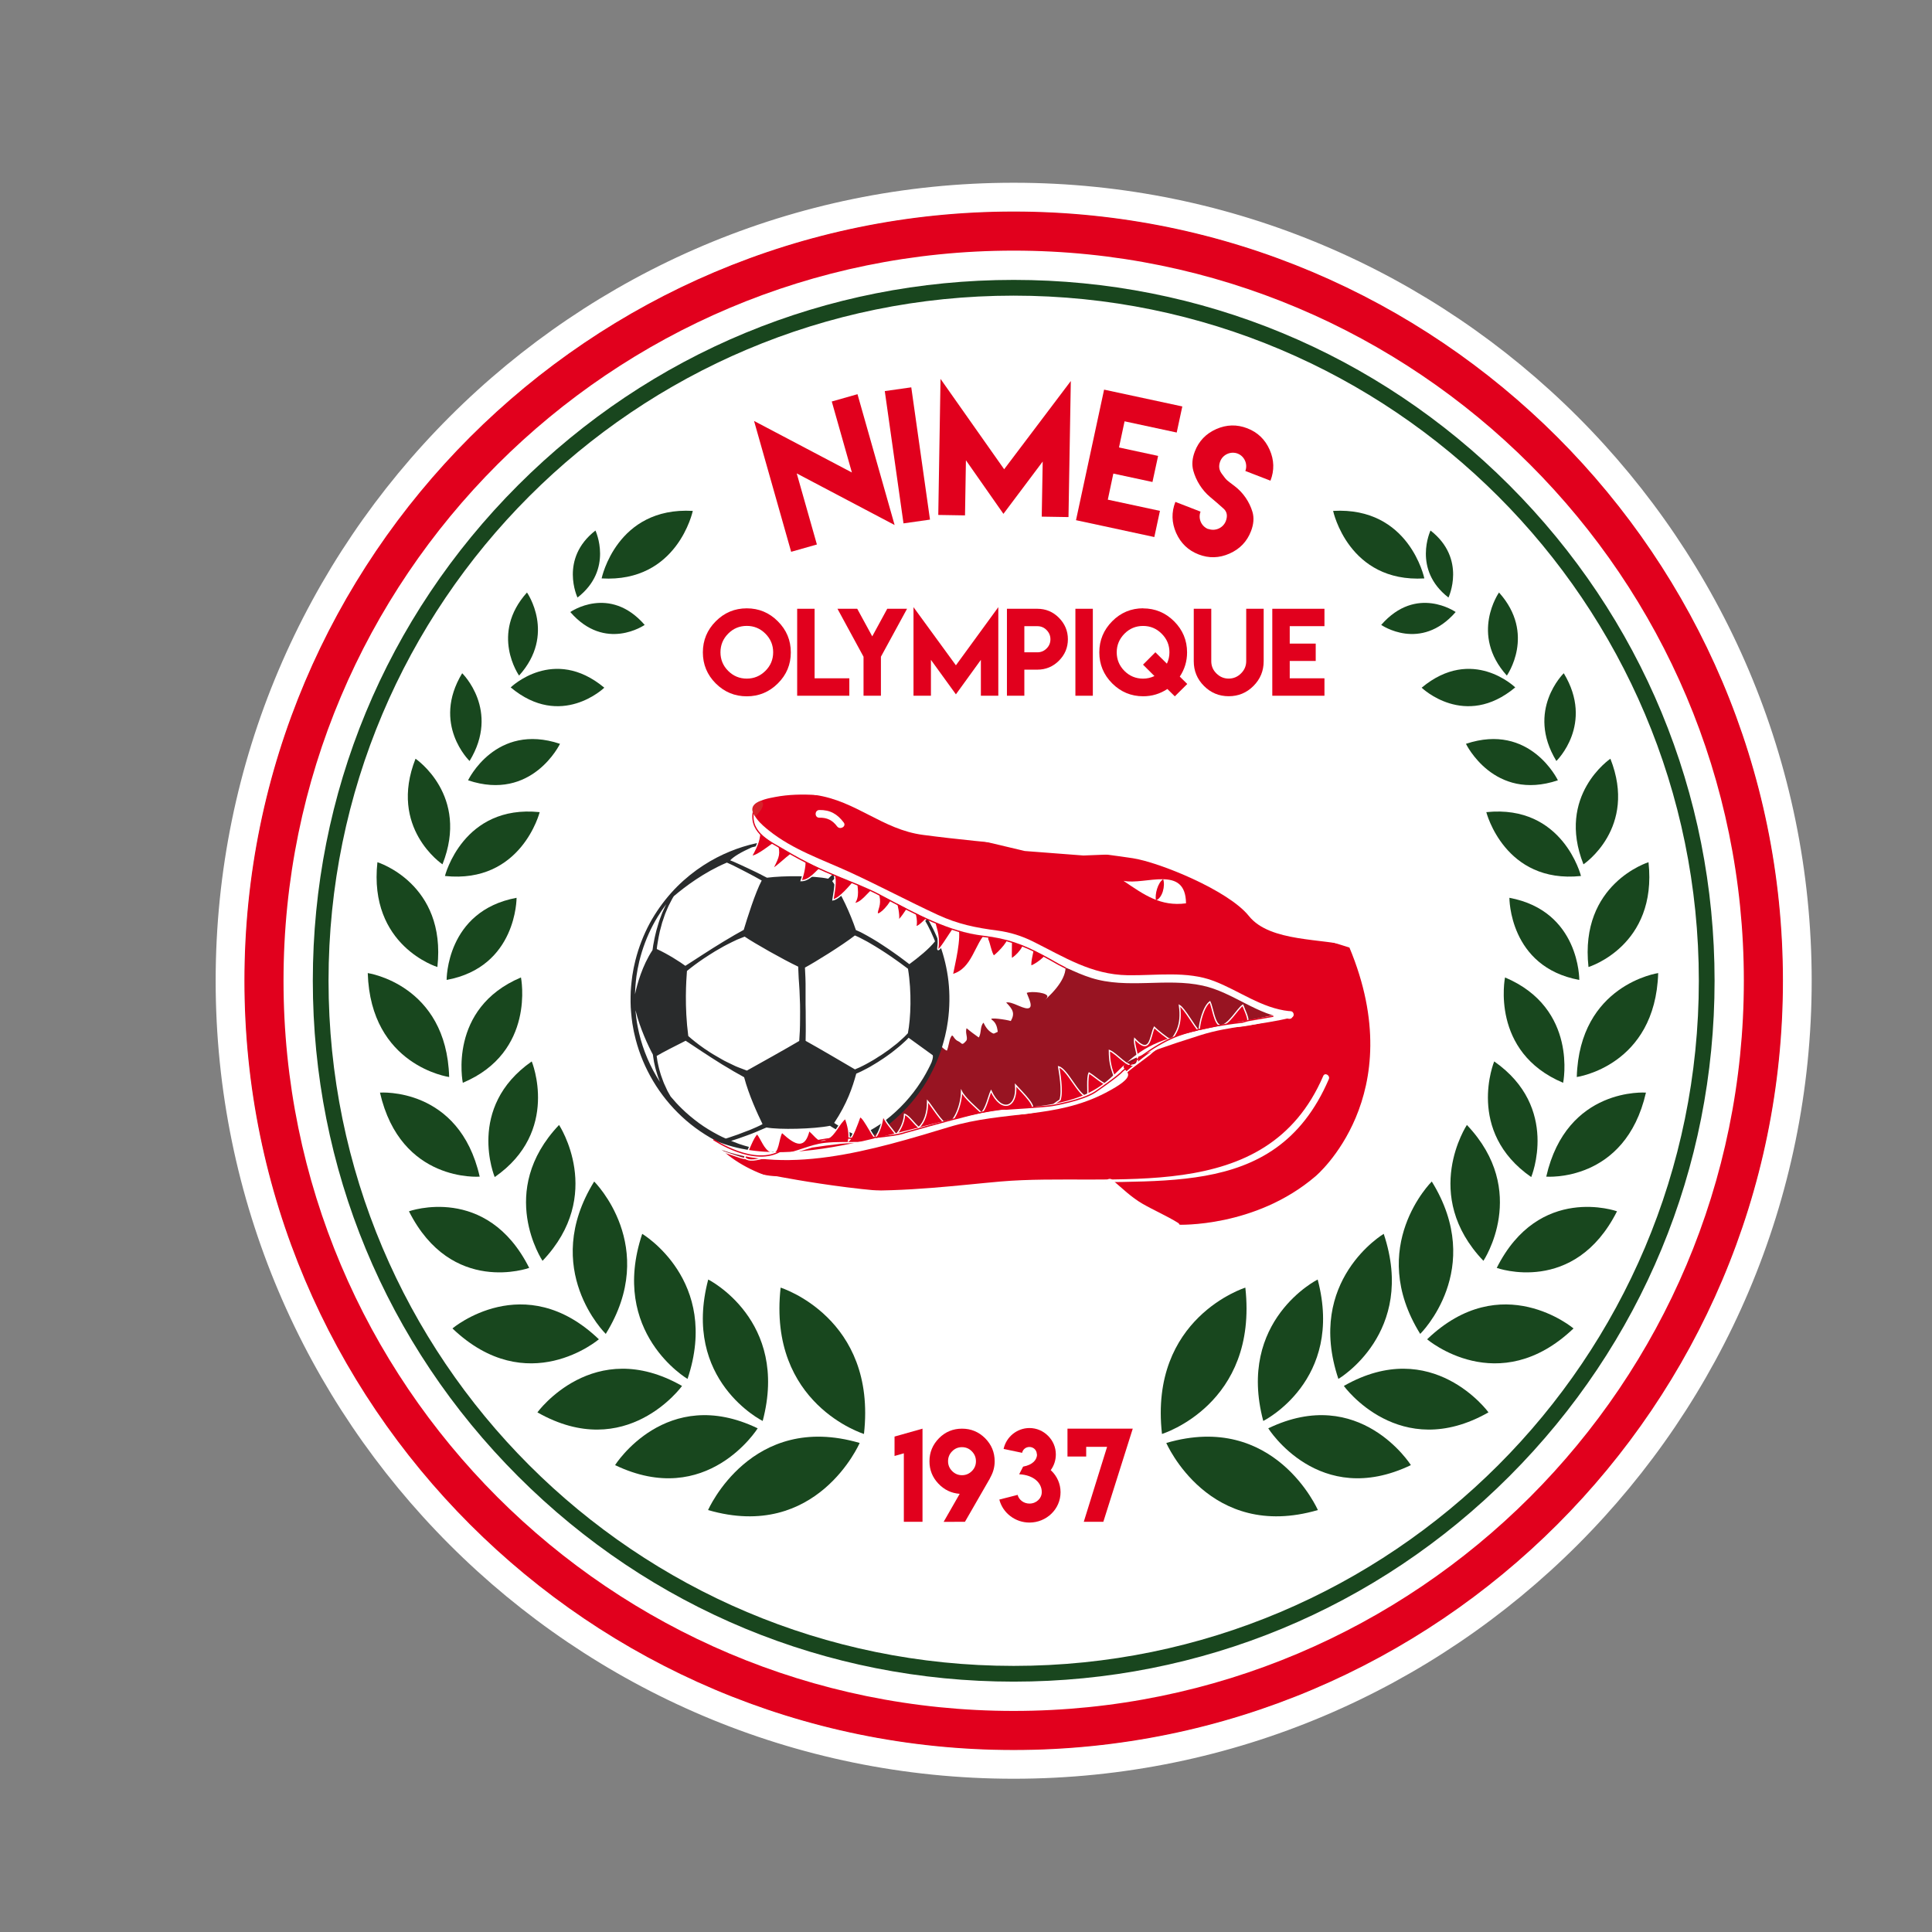 <?xml version="1.0" encoding="utf-8"?>
<!-- Generator: Adobe Illustrator 16.0.0, SVG Export Plug-In . SVG Version: 6.00 Build 0)  -->
<!DOCTYPE svg PUBLIC "-//W3C//DTD SVG 1.1//EN" "http://www.w3.org/Graphics/SVG/1.1/DTD/svg11.dtd">
<svg version="1.1" id="Calque_1" xmlns="http://www.w3.org/2000/svg" xmlns:xlink="http://www.w3.org/1999/xlink" x="0px" y="0px"
	 width="80px" height="80px" viewBox="0 0 80 80" enable-background="new 0 0 80 80" xml:space="preserve">
<rect x="0" y="0" width="80" height="80" fill="#808080" stroke="none"/>
<g>
	<g>
		<path fill="#FFFFFF" d="M41.974,71.66c-17.12,0-31.048-13.929-31.048-31.049S24.854,9.563,41.974,9.563
			c17.121,0,31.05,13.928,31.05,31.048S59.095,71.66,41.974,71.66z"/>
		<path fill="#E1001D" d="M41.974,10.378c16.698,0,30.235,13.536,30.235,30.233S58.672,70.846,41.974,70.846
			c-16.697,0-30.234-13.537-30.234-30.234S25.276,10.378,41.974,10.378 M41.974,8.749c-17.569,0-31.863,14.293-31.863,31.863
			s14.294,31.863,31.863,31.863c17.57,0,31.864-14.294,31.864-31.863S59.544,8.749,41.974,8.749L41.974,8.749z"/>
	</g>
	<g>
		<path fill="#E1001D" d="M38.199,59.158v3.856h-0.773v-2.836l-0.385,0.111v-0.804L38.199,59.158z"/>
		<path fill="#E1001D" d="M39.074,63.017l0.665-1.161c-0.35-0.026-0.647-0.169-0.889-0.429c-0.242-0.257-0.363-0.564-0.363-0.918
			c0-0.372,0.132-0.688,0.395-0.956c0.263-0.265,0.582-0.395,0.953-0.395c0.371,0,0.689,0.13,0.956,0.395
			c0.265,0.268,0.396,0.584,0.396,0.956c0,0.215-0.051,0.424-0.151,0.616c-0.009,0.019-0.023,0.045-0.041,0.08
			c-0.016,0.037-0.029,0.062-0.04,0.075l-0.998,1.734L39.074,63.017z M39.834,61.085c0.16,0,0.296-0.058,0.409-0.171
			c0.112-0.111,0.169-0.248,0.169-0.407c0-0.16-0.057-0.295-0.169-0.41c-0.113-0.116-0.25-0.173-0.409-0.173
			c-0.161,0-0.297,0.057-0.41,0.173c-0.113,0.115-0.167,0.25-0.167,0.41c0,0.159,0.058,0.296,0.17,0.407
			c0.112,0.113,0.249,0.171,0.409,0.171H39.834z"/>
		<path fill="#E1001D" d="M42.934,60.224c0-0.087-0.034-0.163-0.088-0.219c-0.057-0.056-0.135-0.089-0.22-0.089
			c-0.075,0-0.146,0.026-0.198,0.07c-0.052,0.042-0.09,0.101-0.104,0.172l-0.767-0.161c0.055-0.253,0.195-0.467,0.383-0.621
			c0.189-0.151,0.429-0.244,0.687-0.244c0.301,0,0.573,0.123,0.77,0.322c0.201,0.198,0.323,0.47,0.323,0.771
			c0,0.245-0.08,0.471-0.212,0.651c0.006,0.007,0.017,0.014,0.025,0.022c0.236,0.226,0.382,0.543,0.382,0.891
			c0,0.351-0.146,0.667-0.382,0.894c-0.234,0.225-0.555,0.363-0.905,0.363c-0.291,0-0.566-0.096-0.787-0.264
			c-0.223-0.168-0.388-0.405-0.461-0.688l0.758-0.194c0.025,0.103,0.09,0.192,0.176,0.257c0.086,0.065,0.197,0.103,0.316,0.103
			c0.144,0,0.273-0.057,0.362-0.143c0.091-0.085,0.145-0.202,0.145-0.331c0.005-0.374-0.33-0.711-0.935-0.74l0.163-0.316
			c0.403-0.075,0.577-0.286,0.577-0.513L42.934,60.224z"/>
		<path fill="#E1001D" d="M46.905,59.158l-1.218,3.856h-0.81l0.965-3.103h-0.865v0.4h-0.775v-1.154H46.905z"/>
	</g>
	<g>
		<path fill="#E1001D" d="M35.275,19.565l-0.833-2.94l1.065-0.302l1.537,5.417l-4.053-2.137l0.835,2.943l-1.066,0.303l-1.536-5.418
			L35.275,19.565z"/>
		<path fill="#E1001D" d="M36.637,16.194l1.097-0.155l0.775,5.477l-1.097,0.156L36.637,16.194z"/>
		<path fill="#E1001D" d="M41.58,19.431l2.76-3.654l-0.096,5.634l-1.108-0.018l0.04-2.282l-1.626,2.167l-1.553-2.219l-0.038,2.282
			l-1.107-0.018l0.093-5.634L41.58,19.431z"/>
		<path fill="#E1001D" d="M48.957,16.83l-0.232,1.08l-2.159-0.464l-0.231,1.083l1.62,0.349l-0.234,1.08l-1.62-0.348l-0.229,1.08
			l2.159,0.464l-0.233,1.084l-2.16-0.466l-1.083-0.232l1.163-5.406L48.957,16.83z"/>
		<path fill="#E1001D" d="M50.031,21.9c0.286,0.11,0.613-0.035,0.726-0.319c0.084-0.22,0.052-0.395-0.1-0.527
			c-0.316-0.282-0.242-0.215-0.554-0.479c-0.33-0.278-0.579-0.674-0.692-1.089c-0.066-0.246-0.045-0.51,0.065-0.794
			c0.165-0.429,0.461-0.737,0.887-0.925c0.427-0.188,0.853-0.199,1.285-0.032c0.428,0.165,0.737,0.462,0.925,0.887
			c0.189,0.426,0.2,0.854,0.034,1.282l-1.04-0.402c0.108-0.282-0.036-0.61-0.316-0.719c-0.284-0.11-0.615,0.034-0.724,0.319
			c-0.073,0.186-0.053,0.354,0.061,0.51c0.229,0.316,0.21,0.264,0.535,0.516c0.354,0.269,0.615,0.654,0.738,1.066
			c0.072,0.242,0.052,0.509-0.06,0.801c-0.167,0.432-0.464,0.74-0.89,0.928c-0.427,0.189-0.853,0.2-1.281,0.034
			c-0.432-0.168-0.739-0.464-0.929-0.89c-0.187-0.426-0.2-0.853-0.031-1.285l1.042,0.404c-0.11,0.288,0.032,0.611,0.32,0.723
			L50.031,21.9z"/>
	</g>
	<g>
		<path fill="#E1001D" d="M32.209,25.727c0.358,0.357,0.537,0.786,0.537,1.287s-0.178,0.929-0.537,1.285
			c-0.356,0.355-0.786,0.534-1.286,0.534c-0.501,0-0.93-0.179-1.286-0.534c-0.355-0.355-0.533-0.784-0.533-1.285
			s0.178-0.93,0.533-1.287c0.356-0.358,0.784-0.537,1.286-0.537C31.424,25.19,31.853,25.369,32.209,25.727z M30.152,26.238
			c-0.213,0.215-0.319,0.472-0.319,0.771c0,0.301,0.106,0.559,0.319,0.771c0.212,0.212,0.469,0.32,0.771,0.32
			c0.298,0,0.555-0.107,0.77-0.32c0.214-0.212,0.322-0.469,0.322-0.771c0-0.299-0.107-0.557-0.322-0.771
			c-0.214-0.214-0.471-0.321-0.77-0.321C30.622,25.917,30.365,26.023,30.152,26.238z"/>
		<path fill="#E1001D" d="M33.731,25.208v2.879h1.438v0.722h-2.16v-3.601H33.731z"/>
		<path fill="#E1001D" d="M35.496,25.208l0.622,1.142l0.621-1.142h0.82l-1.082,1.986v1.614h-0.72v-1.614l-1.079-1.986H35.496z"/>
		<path fill="#E1001D" d="M39.582,27.549l1.756-2.408v3.667h-0.722v-1.485l-1.034,1.428l-1.034-1.428v1.485h-0.722v-3.667
			L39.582,27.549z"/>
		<path fill="#E1001D" d="M41.695,27.729v-1.261v-1.26h0.721h0.538c0.346,0,0.646,0.123,0.892,0.371
			c0.247,0.249,0.373,0.545,0.373,0.892c0,0.346-0.126,0.643-0.373,0.889c-0.246,0.246-0.546,0.369-0.892,0.369h-0.538v1.08h-0.721
			V27.729z M42.954,27.011c0.151,0,0.279-0.054,0.383-0.159c0.106-0.104,0.159-0.232,0.159-0.381c0-0.147-0.053-0.275-0.159-0.382
			c-0.104-0.107-0.231-0.16-0.383-0.16h-0.538v0.54v0.541L42.954,27.011z"/>
		<path fill="#E1001D" d="M44.53,25.208h0.722v3.601H44.53V25.208z"/>
		<path fill="#E1001D" d="M47.332,25.192c0.5,0,0.929,0.179,1.287,0.536c0.357,0.358,0.535,0.787,0.535,1.287
			c0,0.366-0.101,0.7-0.302,1.001l0.31,0.306l-0.515,0.512l-0.308-0.304c-0.306,0.2-0.638,0.301-1.002,0.301
			c-0.499,0-0.929-0.179-1.284-0.534c-0.354-0.355-0.533-0.784-0.533-1.285s0.18-0.93,0.533-1.287
			c0.355-0.358,0.785-0.537,1.284-0.537L47.332,25.192z M47.842,27.009l0.477,0.472c0.069-0.148,0.105-0.304,0.105-0.47
			c0-0.3-0.105-0.556-0.322-0.77c-0.212-0.215-0.47-0.322-0.77-0.322c-0.301,0-0.559,0.107-0.771,0.322
			c-0.211,0.214-0.32,0.47-0.32,0.77c0,0.302,0.109,0.559,0.32,0.771c0.213,0.212,0.471,0.319,0.771,0.319
			c0.164,0,0.321-0.036,0.471-0.107l-0.473-0.472L47.842,27.009z"/>
		<path fill="#E1001D" d="M52.326,25.208v1.448v0.724c0,0.399-0.14,0.741-0.424,1.025c-0.283,0.284-0.626,0.424-1.023,0.424
			c-0.4,0-0.741-0.141-1.024-0.424c-0.284-0.284-0.424-0.626-0.424-1.025v-0.724v-1.448h0.725v1.448v0.647v0.074
			c0,0.199,0.07,0.368,0.213,0.509c0.142,0.141,0.311,0.213,0.508,0.213s0.369-0.072,0.509-0.213
			c0.144-0.141,0.217-0.311,0.217-0.509v-0.074v-0.647v-1.448H52.326z"/>
		<path fill="#E1001D" d="M54.843,25.208v0.72h-1.438v0.722h1.076v0.719h-1.076v0.718h1.438v0.722h-1.438h-0.722v-3.601H54.843z"/>
	</g>
	<g>
		<path fill="#18471E" d="M24.912,23.951c0,0,0.616-2.975,3.775-2.796C28.687,21.155,28.058,24.135,24.912,23.951z"/>
		<path fill="#18471E" d="M23.913,24.743c0,0-0.763-1.603,0.743-2.775C24.656,21.968,25.415,23.579,23.913,24.743z"/>
		<path fill="#18471E" d="M23.615,25.343c0,0,1.622-1.14,3.08,0.533C26.695,25.876,25.065,27.011,23.615,25.343z"/>
		<path fill="#18471E" d="M21.147,28.464c0,0,1.778-1.736,3.876,0.012C25.023,28.476,23.233,30.208,21.147,28.464z"/>
		<path fill="#18471E" d="M21.494,27.974c0,0-1.218-1.721,0.327-3.44C21.821,24.534,23.035,26.265,21.494,27.974z"/>
		<path fill="#18471E" d="M19.444,31.511c0,0-1.584-1.525-0.306-3.634C19.138,27.877,20.721,29.414,19.444,31.511z"/>
		<path fill="#18471E" d="M18.322,35.79c0,0-2.249-1.5-1.116-4.373C17.206,31.417,19.454,32.931,18.322,35.79z"/>
		<path fill="#18471E" d="M18.111,40.042c0,0-2.86-0.871-2.483-4.34C15.628,35.702,18.493,36.587,18.111,40.042z"/>
		<path fill="#18471E" d="M19.382,32.311c0,0,1.141-2.402,3.806-1.511C23.188,30.799,22.035,33.201,19.382,32.311z"/>
		<path fill="#18471E" d="M18.424,36.273c0,0,0.745-2.972,3.923-2.644C22.347,33.629,21.59,36.605,18.424,36.273z"/>
		<path fill="#18471E" d="M18.494,40.577c0,0-0.027-2.857,2.896-3.401C21.39,37.176,21.406,40.041,18.494,40.577z"/>
		<path fill="#18471E" d="M18.599,44.597c0,0-3.253-0.454-3.371-4.304C15.228,40.293,18.488,40.764,18.599,44.597z"/>
		<path fill="#18471E" d="M19.164,44.836c0,0-0.633-3.078,2.408-4.362C21.572,40.474,22.194,43.563,19.164,44.836z"/>
		<path fill="#18471E" d="M19.863,48.722c0,0-3.272,0.264-4.129-3.479C15.734,45.242,19.015,44.994,19.863,48.722z"/>
		<path fill="#18471E" d="M20.485,48.74c0,0-1.201-2.88,1.533-4.789C22.018,43.951,23.212,46.845,20.485,48.74z"/>
		<path fill="#18471E" d="M21.913,52.501c0,0-3.21,1.163-4.979-2.344C16.934,50.157,20.156,49.003,21.913,52.501z"/>
		<path fill="#18471E" d="M22.465,52.208c0,0-1.924-2.879,0.684-5.626C23.149,46.582,25.065,49.48,22.465,52.208z"/>
		<path fill="#18471E" d="M24.798,55.457c0,0-2.953,2.517-6.063-0.449C18.735,55.008,21.705,52.496,24.798,55.457z"/>
		<path fill="#18471E" d="M25.083,55.234c0,0-2.728-2.674-0.479-6.31C24.604,48.925,27.327,51.615,25.083,55.234z"/>
		<path fill="#18471E" d="M28.242,57.389c0,0-2.305,3.19-5.989,1.094C22.253,58.482,24.576,55.294,28.242,57.389z"/>
		<path fill="#18471E" d="M28.469,57.098c0,0-3.247-1.905-1.876-6.007C26.592,51.091,29.84,53.017,28.469,57.098z"/>
		<path fill="#18471E" d="M31.374,59.144c0,0-2.097,3.351-5.905,1.523C25.468,60.667,27.583,57.316,31.374,59.144z"/>
		<path fill="#18471E" d="M31.581,58.839c0,0-3.361-1.668-2.255-5.857C29.326,52.981,32.688,54.668,31.581,58.839z"/>
		<path fill="#18471E" d="M35.597,59.75c0,0-1.769,4.092-6.277,2.778C29.32,62.528,31.107,58.434,35.597,59.75z"/>
		<path fill="#18471E" d="M35.775,59.377c0,0-3.988-1.223-3.451-6.059C32.324,53.318,36.315,54.562,35.775,59.377z"/>
	</g>
	<g>
		<path fill="#18471E" d="M58.979,23.951c0,0-0.615-2.975-3.777-2.796C55.201,21.155,55.833,24.135,58.979,23.951z"/>
		<path fill="#18471E" d="M59.978,24.743c0,0,0.762-1.603-0.743-2.775C59.234,21.968,58.474,23.579,59.978,24.743z"/>
		<path fill="#18471E" d="M60.276,25.343c0,0-1.622-1.14-3.083,0.533C57.193,25.876,58.822,27.011,60.276,25.343z"/>
		<path fill="#18471E" d="M62.743,28.464c0,0-1.778-1.736-3.875,0.012C58.868,28.476,60.655,30.208,62.743,28.464z"/>
		<path fill="#18471E" d="M62.395,27.974c0,0,1.219-1.721-0.324-3.44C62.07,24.534,60.853,26.265,62.395,27.974z"/>
		<path fill="#18471E" d="M64.446,31.511c0,0,1.583-1.525,0.306-3.634C64.752,27.877,63.17,29.414,64.446,31.511z"/>
		<path fill="#18471E" d="M65.568,35.79c0,0,2.249-1.5,1.115-4.373C66.684,31.417,64.436,32.931,65.568,35.79z"/>
		<path fill="#18471E" d="M65.776,40.042c0,0,2.862-0.871,2.485-4.34C68.262,35.702,65.395,36.587,65.776,40.042z"/>
		<path fill="#18471E" d="M64.509,32.311c0,0-1.143-2.402-3.807-1.511C60.702,30.799,61.857,33.201,64.509,32.311z"/>
		<path fill="#18471E" d="M65.465,36.273c0,0-0.743-2.972-3.92-2.644C61.545,33.629,62.301,36.605,65.465,36.273z"/>
		<path fill="#18471E" d="M65.395,40.577c0,0,0.028-2.857-2.894-3.401C62.501,37.176,62.483,40.041,65.395,40.577z"/>
		<path fill="#18471E" d="M65.291,44.597c0,0,3.251-0.454,3.371-4.304C68.662,40.293,65.402,40.764,65.291,44.597z"/>
		<path fill="#18471E" d="M64.726,44.836c0,0,0.633-3.078-2.406-4.362C62.319,40.474,61.695,43.563,64.726,44.836z"/>
		<path fill="#18471E" d="M64.027,48.722c0,0,3.27,0.264,4.128-3.479C68.155,45.242,64.875,44.994,64.027,48.722z"/>
		<path fill="#18471E" d="M63.404,48.74c0,0,1.202-2.88-1.532-4.789C61.872,43.951,60.677,46.845,63.404,48.74z"/>
		<path fill="#18471E" d="M61.977,52.501c0,0,3.21,1.163,4.98-2.344C66.957,50.157,63.733,49.003,61.977,52.501z"/>
		<path fill="#18471E" d="M61.425,52.208c0,0,1.924-2.879-0.684-5.626C60.741,46.582,58.822,49.48,61.425,52.208z"/>
		<path fill="#18471E" d="M59.094,55.457c0,0,2.949,2.517,6.062-0.449C65.155,55.008,62.184,52.496,59.094,55.457z"/>
		<path fill="#18471E" d="M58.808,55.234c0,0,2.727-2.674,0.479-6.31C59.286,48.925,56.563,51.615,58.808,55.234z"/>
		<path fill="#18471E" d="M55.646,57.389c0,0,2.305,3.19,5.989,1.094C61.636,58.482,59.313,55.294,55.646,57.389z"/>
		<path fill="#18471E" d="M55.42,57.098c0,0,3.247-1.905,1.877-6.007C57.297,51.091,54.05,53.017,55.42,57.098z"/>
		<path fill="#18471E" d="M52.516,59.144c0,0,2.095,3.351,5.906,1.523C58.422,60.667,56.307,57.316,52.516,59.144z"/>
		<path fill="#18471E" d="M52.309,58.839c0,0,3.361-1.668,2.253-5.857C54.562,52.981,51.201,54.668,52.309,58.839z"/>
		<path fill="#18471E" d="M48.294,59.75c0,0,1.768,4.092,6.276,2.778C54.57,62.528,52.781,58.434,48.294,59.75z"/>
		<path fill="#18471E" d="M48.115,59.377c0,0,3.987-1.223,3.452-6.059C51.567,53.318,47.574,54.562,48.115,59.377z"/>
	</g>
	<g>
		<path fill="#981422" d="M43.363,41.295c0.098-0.188-0.658-0.267-0.849-0.181c0.074,0.208,0.313,0.64,0.026,0.64
			c-0.237-0.001-0.641-0.293-0.877-0.243c0.286,0.292,0.369,0.452,0.193,0.767c-0.172-0.057-0.945-0.169-0.789-0.055
			c0.266,0.193,0.213,0.444,0.281,0.641C41.35,42.863,43.105,41.783,43.363,41.295z"/>
		<g>
			<path fill="#FFFFFF" d="M35.354,45.476c0.167-0.15-0.396-0.37-0.599-0.433c-0.056,0.154-0.01,0.479,0.013,0.673
				C34.768,45.716,34.95,45.839,35.354,45.476z"/>
			<g>
				<path fill="#D5232A" d="M35.492,45.556c0.232-0.372-0.45-0.586-0.694-0.666c-0.079-0.026-0.179,0.029-0.196,0.111
					c-0.042,0.209-0.128,0.773,0.13,0.872c0.268,0.102,0.545-0.13,0.735-0.285c0.159-0.13-0.068-0.354-0.226-0.225
					c-0.081,0.066-0.266,0.238-0.404,0.211c0.125,0.024,0.046-0.367,0.071-0.489c-0.065,0.037-0.13,0.074-0.196,0.111
					c0.058,0.02,0.492,0.219,0.504,0.199C35.108,45.57,35.384,45.729,35.492,45.556z"/>
			</g>
		</g>
		<g>
			<path fill="#FFFFFF" d="M36.499,44.877c-0.224-0.123-0.427-0.253-0.638-0.405c-0.057,0.223-0.079,0.479-0.089,0.707
				L36.499,44.877z"/>
			<g>
				<path fill="#D5232A" d="M36.58,44.739c-0.221-0.124-0.432-0.259-0.638-0.405c-0.082-0.058-0.214,0-0.234,0.096
					c-0.053,0.25-0.08,0.494-0.095,0.749c-0.005,0.095,0.107,0.192,0.202,0.153c0.242-0.101,0.484-0.201,0.727-0.302
					c0.187-0.077,0.105-0.386-0.085-0.307c-0.242,0.101-0.484,0.201-0.727,0.302c0.067,0.051,0.135,0.103,0.202,0.153
					c0.013-0.225,0.037-0.444,0.083-0.665c-0.078,0.032-0.156,0.063-0.234,0.096c0.207,0.146,0.418,0.28,0.638,0.405
					C36.598,45.115,36.758,44.841,36.58,44.739z"/>
			</g>
		</g>
		<path fill="#981422" d="M41.33,42.903c0.014-0.111-0.35,0.01-0.604-0.556c-0.152,0.143-0.08,0.436-0.198,0.613
			c-0.15-0.105-0.374-0.27-0.503-0.384c-0.077,0.203,0.086,0.431-0.033,0.54c-0.177,0.198-0.147,0.079-0.311,0
			c-0.236-0.097-0.213-0.389-0.327-0.13c-0.05,0.114-0.083,0.384-0.147,0.521c-0.189-0.092-0.327-0.293-0.444-0.429
			c-0.296,0.375-0.524,1.131-1.063,0.623c-0.105,0.082-0.217,0.21-0.316,0.313c-0.097-0.146-0.233-0.275-0.363-0.389
			c-0.224,0.259-0.353,0.597-0.339,0.952C36.681,44.578,41.243,43.563,41.33,42.903z"/>
		<path fill="#981422" d="M29.462,47.215c0,0,1.244-0.18,1.839-0.458c0,0,2.234-1.026,2.99-0.798c0,0,2.009-0.815,3.294-1.576
			c0,0,3.614-1.536,4.168-1.89c0,0,2.352-1.327,2.37-2.427c0,0,1.794,0.712,2.845,0.454c0,0,2.88-0.366,5.193,1.092l1.063,0.468
			l-1.641,0.351c0,0-2.977,0.369-4.076,1.195c0,0-1.676,1.842-2.744,1.981c0,0-1.057,0.429-2.886,0.479c0,0-2.282,0.296-3.917,0.896
			c0,0-1.126,0.51-2.485,0.36c0,0-1.619,0.001-2.369,0.303c0,0-1.65,0.62-2.737,0.281C30.371,47.927,29.516,48.077,29.462,47.215z"
			/>
		<g>
			<circle fill="#FFFFFF" cx="32.713" cy="41.378" r="6.483"/>
			<path fill="#292B2C" d="M38.79,38.793c-0.382-0.893-0.922-1.619-1.487-2.166c-0.564-0.55-1.153-0.921-1.657-1.171
				c-0.507-0.251-0.933-0.383-1.227-0.46c-0.146-0.042-0.258-0.062-0.334-0.08c-0.076-0.017-0.115-0.025-0.115-0.025h0l-0.118-0.02
				c-0.078-0.011-0.19-0.037-0.341-0.051c-0.299-0.039-0.745-0.076-1.309-0.031c-0.562,0.043-1.246,0.167-1.975,0.468
				c-0.728,0.296-1.5,0.768-2.188,1.454c-0.342,0.343-0.661,0.74-0.938,1.183c-0.278,0.443-0.505,0.939-0.676,1.469
				c-0.044,0.132-0.079,0.271-0.115,0.406c-0.017,0.067-0.032,0.136-0.047,0.204l-0.023,0.103l-0.019,0.107
				c-0.012,0.071-0.024,0.141-0.037,0.212c-0.011,0.069-0.018,0.142-0.027,0.215c-0.021,0.143-0.027,0.287-0.039,0.434
				c-0.011,0.292-0.014,0.59,0.016,0.888c0.008,0.147,0.033,0.298,0.051,0.447c0.013,0.075,0.026,0.15,0.04,0.223
				c0.011,0.075,0.028,0.15,0.046,0.223c0.264,1.189,0.883,2.344,1.794,3.249c0.906,0.908,2.104,1.553,3.387,1.803
				c0.323,0.058,0.647,0.099,0.973,0.111c0.326,0.01,0.652,0.004,0.976-0.032c0.322-0.039,0.644-0.093,0.956-0.176
				c0.312-0.084,0.618-0.185,0.913-0.312c1.183-0.499,2.188-1.338,2.876-2.343c0.045-0.061,0.087-0.123,0.127-0.188l0.119-0.192
				c0.073-0.132,0.15-0.26,0.214-0.396c0.138-0.268,0.248-0.544,0.346-0.817c0.043-0.14,0.092-0.277,0.126-0.418
				c0.018-0.071,0.04-0.141,0.055-0.211c0.015-0.069,0.031-0.14,0.045-0.208c0.033-0.14,0.048-0.279,0.073-0.42
				c0.016-0.141,0.036-0.278,0.044-0.417c0.04-0.556,0.014-1.102-0.078-1.617C39.127,39.727,38.979,39.24,38.79,38.793z
				 M31.133,35.085c0.39-0.099,0.755-0.153,1.079-0.18c0.553-0.045,0.991-0.011,1.286,0.027c0.147,0.013,0.26,0.039,0.335,0.049
				C33.908,34.994,33.947,35,33.947,35c0.004,0.001,0.044,0.009,0.114,0.025c0.056,0.014,0.135,0.027,0.23,0.053
				c0.245,0.115,0.625,0.315,1.051,0.607c-0.024,0.009-0.051,0.02-0.078,0.032c-0.062,0.029-0.134,0.058-0.208,0.098
				c-0.075,0.038-0.152,0.085-0.228,0.133c-0.039,0.022-0.075,0.05-0.111,0.074c-0.036,0.026-0.071,0.05-0.104,0.078
				c-0.033,0.027-0.065,0.051-0.096,0.076c-0.03,0.026-0.058,0.051-0.083,0.073c-0.052,0.045-0.088,0.084-0.116,0.112
				c-0.01,0.01-0.018,0.017-0.025,0.024c-0.607-0.128-1.83-0.13-2.535-0.041c-0.043-0.023-0.098-0.051-0.162-0.083
				c-0.082-0.042-0.177-0.094-0.281-0.143c-0.104-0.05-0.214-0.103-0.326-0.156c-0.22-0.107-0.448-0.205-0.616-0.282
				c-0.052-0.021-0.099-0.04-0.139-0.056C30.406,35.449,30.687,35.287,31.133,35.085z M33.052,40.027c0,0.004,0,0.005,0,0.01
				c0,0.023,0.002,0.058,0.004,0.101c0.002,0.088,0.007,0.214,0.016,0.364c0.009,0.148,0.025,0.325,0.034,0.511
				c0.01,0.188,0.017,0.387,0.022,0.586c0.005,0.197,0.001,0.398,0.001,0.585c-0.001,0.094-0.002,0.186-0.003,0.271
				c-0.003,0.085-0.002,0.167-0.007,0.24c-0.011,0.181-0.019,0.323-0.025,0.409c-0.454,0.271-1.714,0.976-2.167,1.227
				c-0.013-0.005-0.027-0.011-0.045-0.017c-0.076-0.029-0.187-0.069-0.319-0.122c-0.067-0.023-0.136-0.058-0.209-0.093
				c-0.073-0.034-0.15-0.072-0.23-0.111c-0.039-0.019-0.08-0.038-0.121-0.06c-0.04-0.021-0.081-0.044-0.12-0.067
				c-0.082-0.048-0.164-0.094-0.246-0.142c-0.083-0.044-0.162-0.098-0.241-0.146c-0.078-0.053-0.156-0.103-0.228-0.151
				c-0.146-0.104-0.282-0.2-0.39-0.289c-0.113-0.088-0.203-0.167-0.263-0.221c-0.006-0.005-0.01-0.01-0.015-0.013
				c-0.161-1.229-0.085-2.286-0.055-2.693c0.014-0.01,0.027-0.022,0.044-0.036c0.063-0.05,0.153-0.124,0.267-0.208
				c0.112-0.085,0.247-0.178,0.392-0.277c0.073-0.05,0.149-0.099,0.228-0.148c0.078-0.049,0.156-0.101,0.236-0.148
				c0.082-0.047,0.162-0.094,0.242-0.139c0.08-0.046,0.159-0.093,0.238-0.131c0.078-0.039,0.153-0.077,0.226-0.114
				c0.072-0.033,0.139-0.069,0.204-0.097c0.128-0.054,0.237-0.096,0.313-0.125C31.227,39.052,32.442,39.74,33.052,40.027z
				 M27.735,37.41c0.034-0.064,0.065-0.126,0.095-0.183c0.022-0.044,0.049-0.083,0.072-0.119c0.461-0.392,1.257-0.993,2.197-1.39
				c0.048,0.021,0.125,0.056,0.219,0.099c0.162,0.083,0.379,0.187,0.595,0.303c0.107,0.057,0.214,0.114,0.316,0.167
				c0.101,0.053,0.192,0.107,0.271,0.151c0.015,0.008,0.028,0.015,0.041,0.022c-0.268,0.497-0.608,1.588-0.745,2.043
				c-0.018,0.011-0.042,0.025-0.071,0.041c-0.073,0.042-0.176,0.102-0.302,0.169c-0.063,0.035-0.127,0.077-0.199,0.118
				c-0.069,0.042-0.144,0.085-0.22,0.13c-0.078,0.043-0.153,0.096-0.234,0.144c-0.079,0.049-0.16,0.099-0.24,0.148
				c-0.159,0.103-0.319,0.203-0.468,0.299c-0.149,0.096-0.288,0.186-0.407,0.264c-0.113,0.072-0.207,0.132-0.276,0.177
				c-0.203-0.151-0.725-0.488-1.183-0.696c0.003-0.037,0.008-0.083,0.015-0.134c0.009-0.052,0.018-0.108,0.028-0.171
				c0.01-0.063,0.02-0.131,0.036-0.203c0.016-0.071,0.031-0.147,0.047-0.225c0.02-0.077,0.042-0.157,0.064-0.237
				c0.011-0.041,0.022-0.082,0.032-0.123l0.042-0.121c0.028-0.08,0.052-0.163,0.082-0.241c0.032-0.077,0.064-0.153,0.095-0.226
				C27.665,37.543,27.701,37.474,27.735,37.41z M26.298,41.053c0.009-0.14,0.014-0.283,0.032-0.423
				c0.008-0.069,0.015-0.139,0.024-0.208c0.011-0.069,0.022-0.138,0.034-0.207l0.017-0.101l0.023-0.103
				c0.014-0.069,0.029-0.137,0.043-0.205c0.036-0.133,0.067-0.265,0.109-0.394c0.162-0.519,0.379-1.004,0.647-1.44
				c0.117-0.192,0.237-0.368,0.361-0.533c-0.021,0.041-0.043,0.083-0.062,0.128c-0.034,0.075-0.067,0.152-0.104,0.23
				c-0.033,0.079-0.06,0.161-0.091,0.243l-0.043,0.124c-0.013,0.041-0.025,0.082-0.038,0.124c-0.024,0.081-0.049,0.162-0.071,0.242
				c-0.019,0.079-0.038,0.156-0.055,0.228c-0.019,0.074-0.03,0.144-0.042,0.208c-0.013,0.065-0.024,0.124-0.034,0.176
				c-0.007,0.051-0.013,0.097-0.019,0.135c-0.004,0.027-0.006,0.048-0.01,0.065c-0.425,0.641-0.637,1.415-0.725,1.828
				C26.296,41.131,26.297,41.093,26.298,41.053z M26.463,42.782c-0.018-0.07-0.034-0.144-0.047-0.217
				c-0.014-0.072-0.027-0.144-0.041-0.216c-0.019-0.145-0.044-0.29-0.054-0.435c-0.004-0.027-0.005-0.056-0.006-0.082
				c0.179,0.741,0.54,1.507,0.72,1.836c0.002,0.014,0.003,0.036,0.008,0.066c0.006,0.058,0.021,0.139,0.037,0.234
				c0.009,0.048,0.021,0.1,0.034,0.152c0.013,0.055,0.023,0.113,0.042,0.171c0.018,0.057,0.035,0.118,0.053,0.179
				c0.017,0.062,0.039,0.122,0.062,0.183c0.018,0.049,0.035,0.095,0.053,0.144C26.919,44.173,26.628,43.483,26.463,42.782z
				 M30.054,47.146c-0.107-0.047-0.213-0.097-0.317-0.152c-0.275-0.145-0.543-0.306-0.794-0.489c-0.25-0.186-0.491-0.383-0.711-0.6
				c-0.164-0.159-0.318-0.327-0.463-0.502c-0.024-0.044-0.056-0.099-0.092-0.162c-0.024-0.042-0.05-0.084-0.07-0.136
				c-0.022-0.049-0.046-0.1-0.07-0.153c-0.023-0.054-0.053-0.106-0.072-0.166c-0.021-0.06-0.042-0.117-0.064-0.177
				c-0.022-0.06-0.043-0.116-0.059-0.178c-0.017-0.06-0.034-0.118-0.049-0.173c-0.017-0.059-0.026-0.114-0.039-0.166
				c-0.011-0.053-0.024-0.102-0.031-0.149c-0.015-0.091-0.027-0.165-0.032-0.218c0.234-0.142,0.731-0.394,1.2-0.63
				c0.069,0.048,0.166,0.11,0.281,0.184c0.119,0.083,0.261,0.17,0.41,0.272c0.076,0.048,0.154,0.099,0.233,0.151
				c0.079,0.052,0.158,0.106,0.24,0.155c0.081,0.052,0.163,0.102,0.243,0.154c0.039,0.024,0.079,0.048,0.118,0.074
				c0.039,0.023,0.079,0.047,0.117,0.069c0.078,0.046,0.153,0.093,0.224,0.133c0.072,0.043,0.138,0.088,0.203,0.12
				c0.126,0.07,0.231,0.13,0.306,0.172c0.019,0.011,0.034,0.021,0.047,0.028c0.195,0.738,0.553,1.511,0.762,1.94
				c-0.066,0.045-0.462,0.22-0.518,0.239c-0.056,0.022-0.112,0.044-0.168,0.063c-0.112,0.044-0.226,0.087-0.331,0.127
				c-0.053,0.021-0.104,0.036-0.154,0.053c-0.048,0.017-0.094,0.033-0.137,0.047c-0.085,0.029-0.156,0.054-0.208,0.067
				C30.056,47.146,30.055,47.146,30.054,47.146z M35.178,47.251c-1.143,0.475-2.444,0.604-3.673,0.355
				c-0.148-0.033-0.314-0.063-0.46-0.106c-0.15-0.036-0.298-0.086-0.447-0.134c-0.109-0.04-0.217-0.082-0.324-0.125
				c0.012-0.003,0.023-0.01,0.036-0.012c0.044-0.013,0.091-0.029,0.142-0.045c0.05-0.018,0.103-0.032,0.156-0.052
				c0.108-0.038,0.222-0.08,0.337-0.121c0.057-0.021,0.115-0.043,0.17-0.063c0.058-0.02,0.111-0.046,0.164-0.066
				c0.105-0.044,0.204-0.086,0.288-0.123c0.068-0.027,0.125-0.054,0.171-0.072c0.519,0.097,1.962,0.065,2.629-0.07
				c0.033,0.021,0.078,0.05,0.132,0.083c0.061,0.034,0.131,0.076,0.207,0.12c0.038,0.021,0.077,0.044,0.118,0.064
				c0.042,0.021,0.083,0.041,0.125,0.061c0.042,0.022,0.083,0.044,0.124,0.062c0.042,0.021,0.081,0.043,0.123,0.06
				c0.078,0.032,0.15,0.06,0.214,0.085C35.333,47.186,35.256,47.219,35.178,47.251z M38.577,43.98
				c-0.042,0.097-0.088,0.189-0.137,0.283c-0.064,0.13-0.141,0.256-0.212,0.38l-0.12,0.188c-0.039,0.062-0.08,0.123-0.124,0.184
				c-0.413,0.588-0.939,1.116-1.547,1.545c-0.642,0.423-0.881,0.465-0.962,0.457l0,0c-0.063-0.026-0.135-0.06-0.212-0.094
				c-0.039-0.018-0.076-0.041-0.115-0.062c-0.039-0.022-0.08-0.043-0.119-0.065c-0.039-0.021-0.079-0.044-0.119-0.064
				c-0.04-0.021-0.075-0.048-0.112-0.069c-0.072-0.046-0.138-0.087-0.195-0.123c-0.022-0.017-0.042-0.029-0.061-0.042
				c0.534-0.804,0.757-1.468,0.914-2.041c0.02-0.008,0.044-0.021,0.076-0.033c0.036-0.018,0.08-0.038,0.131-0.06
				c0.05-0.026,0.107-0.054,0.169-0.087c0.062-0.034,0.131-0.065,0.198-0.106c0.068-0.04,0.14-0.083,0.214-0.128
				c0.075-0.043,0.148-0.092,0.225-0.143c0.076-0.049,0.154-0.099,0.228-0.153c0.074-0.054,0.149-0.107,0.222-0.16
				c0.073-0.055,0.141-0.113,0.209-0.167c0.066-0.055,0.133-0.104,0.191-0.159c0.058-0.053,0.114-0.104,0.165-0.15
				c0.052-0.045,0.096-0.093,0.135-0.135c0.001-0.001,0.002-0.002,0.004-0.005c0.184,0.135,0.731,0.529,0.999,0.723
				C38.633,43.727,38.644,43.792,38.577,43.98z M37.594,42.783c-0.025,0.025-0.052,0.054-0.083,0.087
				c-0.038,0.04-0.081,0.083-0.133,0.128c-0.05,0.045-0.104,0.094-0.162,0.146c-0.056,0.053-0.122,0.102-0.188,0.153
				c-0.066,0.053-0.135,0.106-0.206,0.16c-0.072,0.051-0.146,0.104-0.22,0.154c-0.073,0.053-0.149,0.103-0.224,0.146
				c-0.076,0.048-0.147,0.098-0.221,0.14c-0.073,0.042-0.144,0.082-0.211,0.12c-0.067,0.041-0.132,0.069-0.191,0.102
				c-0.059,0.027-0.114,0.057-0.162,0.08c-0.051,0.023-0.095,0.041-0.132,0.056c-0.022,0.011-0.042,0.02-0.058,0.027
				c-0.339-0.199-1.528-0.899-2.044-1.183c0.001-0.09,0.004-0.229,0.006-0.397c0.003-0.079,0-0.157,0-0.245
				c0-0.086,0-0.179-0.002-0.271c-0.001-0.188,0.001-0.391-0.006-0.591c-0.003-0.202-0.003-0.403,0-0.594
				c0.001-0.093,0.002-0.185,0-0.271c-0.002-0.085-0.005-0.167-0.006-0.242c-0.004-0.15-0.011-0.275-0.017-0.363
				c-0.001-0.022-0.002-0.042-0.003-0.059c0.403-0.217,1.527-0.91,2.068-1.33c0.02,0.008,0.041,0.017,0.063,0.027
				c0.049,0.022,0.104,0.044,0.163,0.077c0.059,0.03,0.122,0.063,0.188,0.099c0.067,0.034,0.138,0.072,0.209,0.116
				c0.072,0.042,0.145,0.084,0.22,0.13c0.075,0.044,0.149,0.093,0.225,0.14c0.151,0.094,0.298,0.195,0.436,0.288
				c0.069,0.046,0.134,0.094,0.197,0.138c0.063,0.044,0.122,0.084,0.175,0.125c0.153,0.111,0.269,0.197,0.323,0.239
				C37.756,41.083,37.714,42.151,37.594,42.783z M37.654,39.924c-0.062-0.048-0.154-0.118-0.267-0.202
				c-0.054-0.042-0.114-0.085-0.176-0.13c-0.063-0.045-0.128-0.094-0.198-0.141c-0.139-0.097-0.285-0.201-0.438-0.298
				c-0.075-0.05-0.15-0.101-0.226-0.147s-0.151-0.092-0.224-0.136c-0.072-0.045-0.143-0.085-0.212-0.122
				c-0.068-0.037-0.134-0.073-0.193-0.105c-0.059-0.034-0.117-0.059-0.168-0.082c-0.042-0.019-0.078-0.035-0.111-0.05
				c-0.225-0.667-0.617-1.538-0.981-2.025c0.026-0.028,0.059-0.068,0.102-0.108c0.021-0.021,0.046-0.045,0.072-0.07
				c0.027-0.025,0.055-0.051,0.085-0.077c0.029-0.027,0.062-0.052,0.094-0.079c0.034-0.025,0.066-0.053,0.102-0.078
				c0.069-0.049,0.139-0.098,0.209-0.137c0.067-0.043,0.135-0.075,0.19-0.105c0.058-0.029,0.107-0.048,0.142-0.063
				c0.018-0.007,0.03-0.013,0.04-0.017c0.628,0.223,1.105,0.531,1.96,1.211c0.464,0.503,0.897,1.132,1.209,1.884
				c0.018,0.043,0.036,0.088,0.053,0.132C38.47,39.293,38.021,39.655,37.654,39.924z"/>
		</g>
		<path fill="#E1001D" stroke="#FFFFFF" stroke-width="0.053" stroke-miterlimit="10" d="M54.323,38.722l1.574,0.492
			c2.585,6.18-1.406,9.512-1.406,9.512c-2.506,2.146-5.703,2.014-5.703,2.014l-1.149-0.54c-0.697-0.596-1.809-1.228-1.809-1.228
			c-1.045-0.293-6.301,0.308-6.301,0.308c-2.063,0.492-7.364-0.547-7.364-0.547c-1.526-0.052-2.578-1.165-2.578-1.165l1.108,0.373
			c0.83,0.237,2.93-0.448,2.93-0.448c1.371-0.215,4.046-0.448,4.046-0.448c1.852-0.763,4.208-0.958,4.208-0.958
			c0.511,0.236,3.395-0.691,3.395-0.691c0.112-0.062,2.34-1.744,2.34-1.744c0.762-0.779,3.432-1.141,3.432-1.141
			c0.729-0.006,2.181-0.43,2.181-0.43c-0.309,0.141-3.177-1.364-3.177-1.364c-0.751-0.305-3.521-0.183-3.521-0.183
			c-1.156-0.001-3.874-1.429-3.874-1.429c-0.539-0.317-2.292-0.53-2.292-0.53c-0.735-0.091-3.635-1.544-3.635-1.544
			c-3.527-1.528-5.278-2.782-5.278-2.782c-1.155-1.229,0.308-1.34,0.308-1.34c3.032-0.787,4.35,0.732,4.35,0.732l1.821,0.71
			l2.511,0.388l1.997,0.473l2.424,0.186l1.955-0.077l1.715,0.24c0.472,0.097,1.356,0.961,1.356,0.961s1.39,0.68,1.455,0.721
			c0.064,0.039,1.014,1.003,1.014,1.003C52.558,38.413,54.323,38.722,54.323,38.722"/>
		<path fill="#E1001D" stroke="#FFFFFF" stroke-width="0.053" stroke-miterlimit="10" d="M42.664,45.962
			c0.34-0.081-0.299-0.687-0.609-1.028c0.074,0.944-0.589,1.171-1.018,0.242c-0.097,0.204-0.213,0.766-0.402,0.899
			c-0.206-0.197-0.694-0.617-0.819-0.876c-0.01,0.601-0.318,1.283-0.6,1.348c-0.16,0.022-0.692-0.826-0.806-0.954
			c0.003,0.504-0.135,0.877-0.363,1.092c-0.184-0.135-0.397-0.477-0.59-0.544c-0.017,0.345-0.203,0.688-0.351,0.842
			c-0.196-0.267-0.401-0.465-0.547-0.784c-0.025,0.312-0.14,0.655-0.316,0.923c-0.143-0.119-0.578-1.053-0.652-0.84
			c-0.071,0.204-0.314,0.876-0.453,0.959c0.065-0.294-0.032-0.665-0.128-0.935c-0.269,0.196-0.431,0.69-0.75,0.839
			c-0.37,0.198-0.424-0.054-0.762-0.339c-0.179,0.737-0.51,0.64-1.119,0.076c-0.157,0.225-0.141,0.965-0.443,0.823
			c-0.285-0.132-0.391-0.524-0.578-0.764c-0.188,0.134-0.383,0.784-0.521,0.971c0,0,0.042,0.145,0.359,0.121
			c0.297-0.021,0.755-0.203,1.258-0.247c0.49-0.043,1.079-0.367,1.697-0.436c1.018-0.11,2.029,0.105,3.201-0.307
			c0.75-0.265,1.864-0.572,2.583-0.73C41.053,46.066,42.012,46.11,42.664,45.962z"/>
		<path fill="#E1001D" stroke="#FFFFFF" stroke-width="0.053" stroke-miterlimit="10" d="M51.602,42.321
			c0.191-0.004-0.068-0.488-0.141-0.698c-0.219,0.145-0.611,0.863-0.923,0.836c-0.245-0.015-0.333-0.776-0.437-0.977
			c-0.268,0.195-0.437,0.873-0.449,1.213c-0.206-0.196-0.599-0.936-0.814-1.061c0.121,0.834-0.169,1.181-0.346,1.444
			c-0.213-0.127-0.543-0.391-0.696-0.539c-0.178,0.367-0.153,1.188-0.813,0.474c-0.055,0.324,0.318,0.992-0.025,1.079
			c-0.3,0.106-0.681-0.45-1.021-0.594c0,0.892,0.283,0.99,0.181,1.263c-0.147,0.456-0.674-0.118-1.021-0.331
			c-0.096,0.201-0.03,0.803-0.058,1.016c-0.404-0.095-0.829-1.168-1.203-1.271c0.033,0.191,0.18,1.004,0.058,1.373
			c0,0-1.082,0.675,0.436,0.129c0,0,1.549-0.339,2.075-1.067c0,0,1.609-1.51,2.551-1.71C48.955,42.899,51.273,42.322,51.602,42.321z
			"/>
		<g>
			<g>
				<path fill="#FFFFFF" d="M53.403,41.877c-1.65,0.42-3.32,0.59-4.946,1.104c-2.805,0.887-1.731,2.6-6.314,2.907
					c-3.814,0.255-9.056,2.951-12.674,1.276c-0.155-0.072-0.291,0.158-0.135,0.23c3.039,1.406,6.889,0.201,9.972-0.728
					c2.275-0.686,4.376-0.322,6.475-1.416c2.726-1.42-2.012-0.509,3.946-2.392c1.188-0.376,2.531-0.415,3.747-0.725
					C53.641,42.092,53.57,41.835,53.403,41.877L53.403,41.877z"/>
			</g>
		</g>
		<g>
			<path fill="#FFFFFF" d="M46.521,36.473c0.85,0.576,1.531,1.073,2.589,0.932C49.096,35.795,47.421,36.664,46.521,36.473"/>
		</g>
		<g>
			<g>
				<path fill="#FFFFFF" d="M29.456,47.559c2.875,3.078,9.89,1.814,13.456,1.503c4.735-0.414,9.852,0.875,12.111-4.375
					c0.067-0.156-0.162-0.292-0.23-0.135c-2.368,5.501-8.687,3.964-13.373,4.373c-3.249,0.283-9.206,1.196-11.775-1.556
					C29.527,47.243,29.339,47.433,29.456,47.559L29.456,47.559z"/>
			</g>
		</g>
		<g>
			<g>
				<path fill="#FFFFFF" d="M45.835,49.079c0.386,0.335,0.771,0.669,1.19,0.961c0.494,0.344,1.079,0.551,1.592,0.869
					c0.175,0.108,0.334-0.167,0.16-0.275c-0.471-0.292-0.979-0.509-1.46-0.784c-0.46-0.265-0.858-0.649-1.258-0.995
					C45.905,48.721,45.679,48.944,45.835,49.079L45.835,49.079z"/>
			</g>
		</g>
		<g>
			<path fill="#E1001D" stroke="#FFFFFF" stroke-width="0.053" stroke-miterlimit="10" d="M35.416,36.442
				c-0.211,0.232-0.632,0.764-0.926,0.821c0.086-0.553,0.159-0.866-0.021-1.252L35.416,36.442z"/>
			<path fill="#E1001D" stroke="#FFFFFF" stroke-width="0.053" stroke-miterlimit="10" d="M32.176,34.841
				c-0.287,0.146-0.742,0.576-1.063,0.623c0.296-0.542,0.327-0.704,0.359-1.084L32.176,34.841"/>
			<path fill="#E1001D" stroke="#FFFFFF" stroke-width="0.053" stroke-miterlimit="10" d="M32.171,34.902
				c0.126,0.458,0.074,0.562-0.14,0.992c-0.125,0.254,0.542-0.417,0.801-0.575L32.171,34.902z"/>
			<path fill="#E1001D" stroke="#FFFFFF" stroke-width="0.053" stroke-miterlimit="10" d="M34.063,35.861
				c-0.278,0.233-0.537,0.606-0.888,0.606c0.089-0.256,0.21-0.717,0.132-1.003L34.063,35.861z"/>
			<path fill="#E1001D" stroke="#FFFFFF" stroke-width="0.053" stroke-miterlimit="10" d="M36.194,36.785
				c-0.266,0.206-0.533,0.631-0.836,0.631c0.231-0.268,0.119-0.681,0.103-0.921L36.194,36.785z"/>
			<path fill="#E1001D" stroke="#FFFFFF" stroke-width="0.053" stroke-miterlimit="10" d="M36.985,37.152
				c-0.241,0.487-0.703,0.857-0.66,0.616c0.034-0.193,0.174-0.381,0.018-0.837L36.985,37.152z"/>
			<path fill="#E1001D" stroke="#FFFFFF" stroke-width="0.053" stroke-miterlimit="10" d="M37.643,37.511
				c-0.052,0.108-0.457,0.705-0.439,0.563c0.027-0.231-0.051-0.548-0.102-0.756L37.643,37.511z"/>
			<path fill="#E1001D" stroke="#FFFFFF" stroke-width="0.053" stroke-miterlimit="10" d="M39.558,38.356
				c-0.237,0.287-0.775,1.252-0.723,0.886c0.079-0.55-0.116-0.878-0.155-1.18L39.558,38.356z"/>
			<path fill="#E1001D" stroke="#FFFFFF" stroke-width="0.053" stroke-miterlimit="10" d="M38.534,37.9
				c-0.167,0.104-0.438,0.46-0.612,0.477c0.069-0.315-0.066-0.576-0.055-0.737L38.534,37.9z"/>
			<path fill="#E1001D" stroke="#FFFFFF" stroke-width="0.053" stroke-miterlimit="10" d="M40.895,38.592
				c-0.53,0.5-0.603,1.536-1.461,1.77c0.085-0.459,0.36-1.506,0.22-2L40.895,38.592z"/>
			<path fill="#E1001D" stroke="#FFFFFF" stroke-width="0.053" stroke-miterlimit="10" d="M41.719,38.737
				c0.215,0.101-0.371,0.72-0.57,0.858c-0.109-0.12-0.178-0.55-0.254-0.704C40.895,38.892,40.864,38.337,41.719,38.737z"/>
			<path fill="#E1001D" stroke="#FFFFFF" stroke-width="0.053" stroke-miterlimit="10" d="M42.312,38.941
				c0.272,0.155-0.272,0.703-0.431,0.76c-0.023-0.126,0.002-0.767,0-0.9C41.881,38.802,42.086,38.813,42.312,38.941z"/>
			<path fill="#E1001D" stroke="#FFFFFF" stroke-width="0.053" stroke-miterlimit="10" d="M43.321,39.455
				c0.072,0.13-0.486,0.521-0.631,0.55c-0.059-0.16,0.126-0.719,0.096-0.803C42.786,39.202,43.088,39.027,43.321,39.455z"/>
		</g>
		<g>
			<g>
				<path fill="#FFFFFF" d="M56.111,38.891c-1.86-0.547-3.391-1.18-5.187-1.982c-0.294-0.131-1.968-1.534-2.274-1.549
					c-2.46-0.122-5.516-0.078-7.819-0.612c-2.393-0.555-4.621-1.799-6.989-2.138c-0.201-0.029-0.288,0.278-0.085,0.307
					c1.698,0.244,2.78,1.432,4.461,1.654c2.836,0.375,5.884,0.541,8.688,0.966c1.088,0.166,3.956,1.327,4.807,2.392
					c0.882,1.104,3.092,0.911,4.314,1.27C56.225,39.255,56.309,38.948,56.111,38.891L56.111,38.891z"/>
			</g>
		</g>
		<g>
			<g>
				<path fill="#FFFFFF" d="M33.928,33.859c0.316-0.007,0.541,0.101,0.734,0.359c0.121,0.162,0.398,0.003,0.274-0.161
					c-0.262-0.35-0.565-0.525-1.009-0.516C33.723,33.545,33.722,33.863,33.928,33.859L33.928,33.859z"/>
			</g>
		</g>
		<g>
			<path fill="#E1001D" d="M47.865,37.282c-0.05-0.253,0.075-0.729,0.299-0.876C48.258,36.673,48.136,37.185,47.865,37.282"/>
		</g>
		<path fill="#FFFFFF" d="M33.799,32.603c-0.65-0.043-2.873-0.155-2.931,0.858c-0.045,0.792,1.034,1.406,1.603,1.748
			c1.303,0.786,2.801,1.277,4.167,1.953c1.261,0.624,2.547,1.439,3.967,1.604c0.977,0.115,1.754,0.345,2.622,0.813
			c0.642,0.345,1.264,0.693,1.96,0.914c1.494,0.471,3.1-0.012,4.611,0.319c1.276,0.279,2.247,1.23,3.58,1.375
			c0.203,0.021,0.2-0.297,0-0.319c-1.14-0.122-2.059-0.842-3.107-1.244c-1.117-0.431-2.411-0.222-3.581-0.242
			c-1.503-0.025-2.628-0.757-3.925-1.401c-0.461-0.228-0.943-0.379-1.453-0.447c-0.909-0.118-1.645-0.266-2.482-0.653
			c-1.213-0.562-2.394-1.19-3.608-1.751c-1.161-0.535-2.384-0.936-3.393-1.748c-0.249-0.2-0.867-0.702-0.555-1.058
			c0.185-0.214,0.562-0.27,0.823-0.322c0.552-0.107,1.144-0.118,1.703-0.081C34.004,32.935,34.003,32.617,33.799,32.603
			L33.799,32.603z"/>
		<path fill="none" stroke="#E1001D" stroke-width="0.053" stroke-miterlimit="10" d="M31.19,33.641
			c-0.134,0.872,0.738,1.232,1.306,1.574c1.679,1.011,2.875,1.285,3.933,1.849c1.557,0.831,2.865,1.54,4.284,1.708
			c0.977,0.114,1.627,0.344,2.494,0.812c0.643,0.345,0.375,0.223,0.92,0.501"/>
		<path fill="#D5232A" d="M31.504,33.161c0,0-0.607,0.163-0.23,0.648C31.274,33.809,31.805,33.319,31.504,33.161z"/>
		<path fill="none" stroke="#E1001D" stroke-width="0.053" stroke-miterlimit="10" d="M29.541,47.184c0,0,1.708,1.17,2.829,0.45
			c0,0,1.972-0.702,3.01-0.475c0,0,1.638-0.085,2.096-0.262c0,0,1.958-0.552,2.21-0.602c0,0,1.556-0.436,1.975-0.368
			c0,0,1.671-0.103,1.924-0.151c0,0,1.229-0.207,1.766-0.56c0,0,0.945-0.645,1.13-0.863c0.713-0.588,1.561-1.241,2.499-1.541
			c0,0,0.948-0.321,2.457-0.483l0.232-0.066l1.057-0.185"/>
	</g>
	<path fill="#19461E" d="M41.974,12.242c15.669,0,28.371,12.701,28.371,28.369s-12.702,28.37-28.371,28.37
		c-15.668,0-28.37-12.702-28.37-28.37S26.306,12.242,41.974,12.242 M41.974,11.59c-7.752,0-15.04,3.019-20.521,8.5
		c-5.481,5.482-8.5,12.77-8.5,20.521s3.019,15.04,8.5,20.521c5.481,5.483,12.77,8.501,20.521,8.501
		c7.753,0,15.04-3.018,20.522-8.501c5.479-5.481,8.501-12.77,8.501-20.521s-3.022-15.039-8.501-20.521
		C57.014,14.609,49.727,11.59,41.974,11.59L41.974,11.59z"/>
	<polygon fill="#E1001D" points="35.393,47.076 35.344,47.142 35.432,47.171 35.536,47.123 	"/>
	<path fill="#FFFFFF" d="M41.974,73.654c-18.221,0-33.044-14.822-33.044-33.043S23.753,7.567,41.974,7.567
		c18.222,0,33.044,14.823,33.044,33.044S60.195,73.654,41.974,73.654z M41.974,8.759c-17.564,0-31.853,14.289-31.853,31.853
		S24.41,72.465,41.974,72.465c17.563,0,31.854-14.29,31.854-31.854S59.537,8.759,41.974,8.759z"/>
</g>
</svg>

